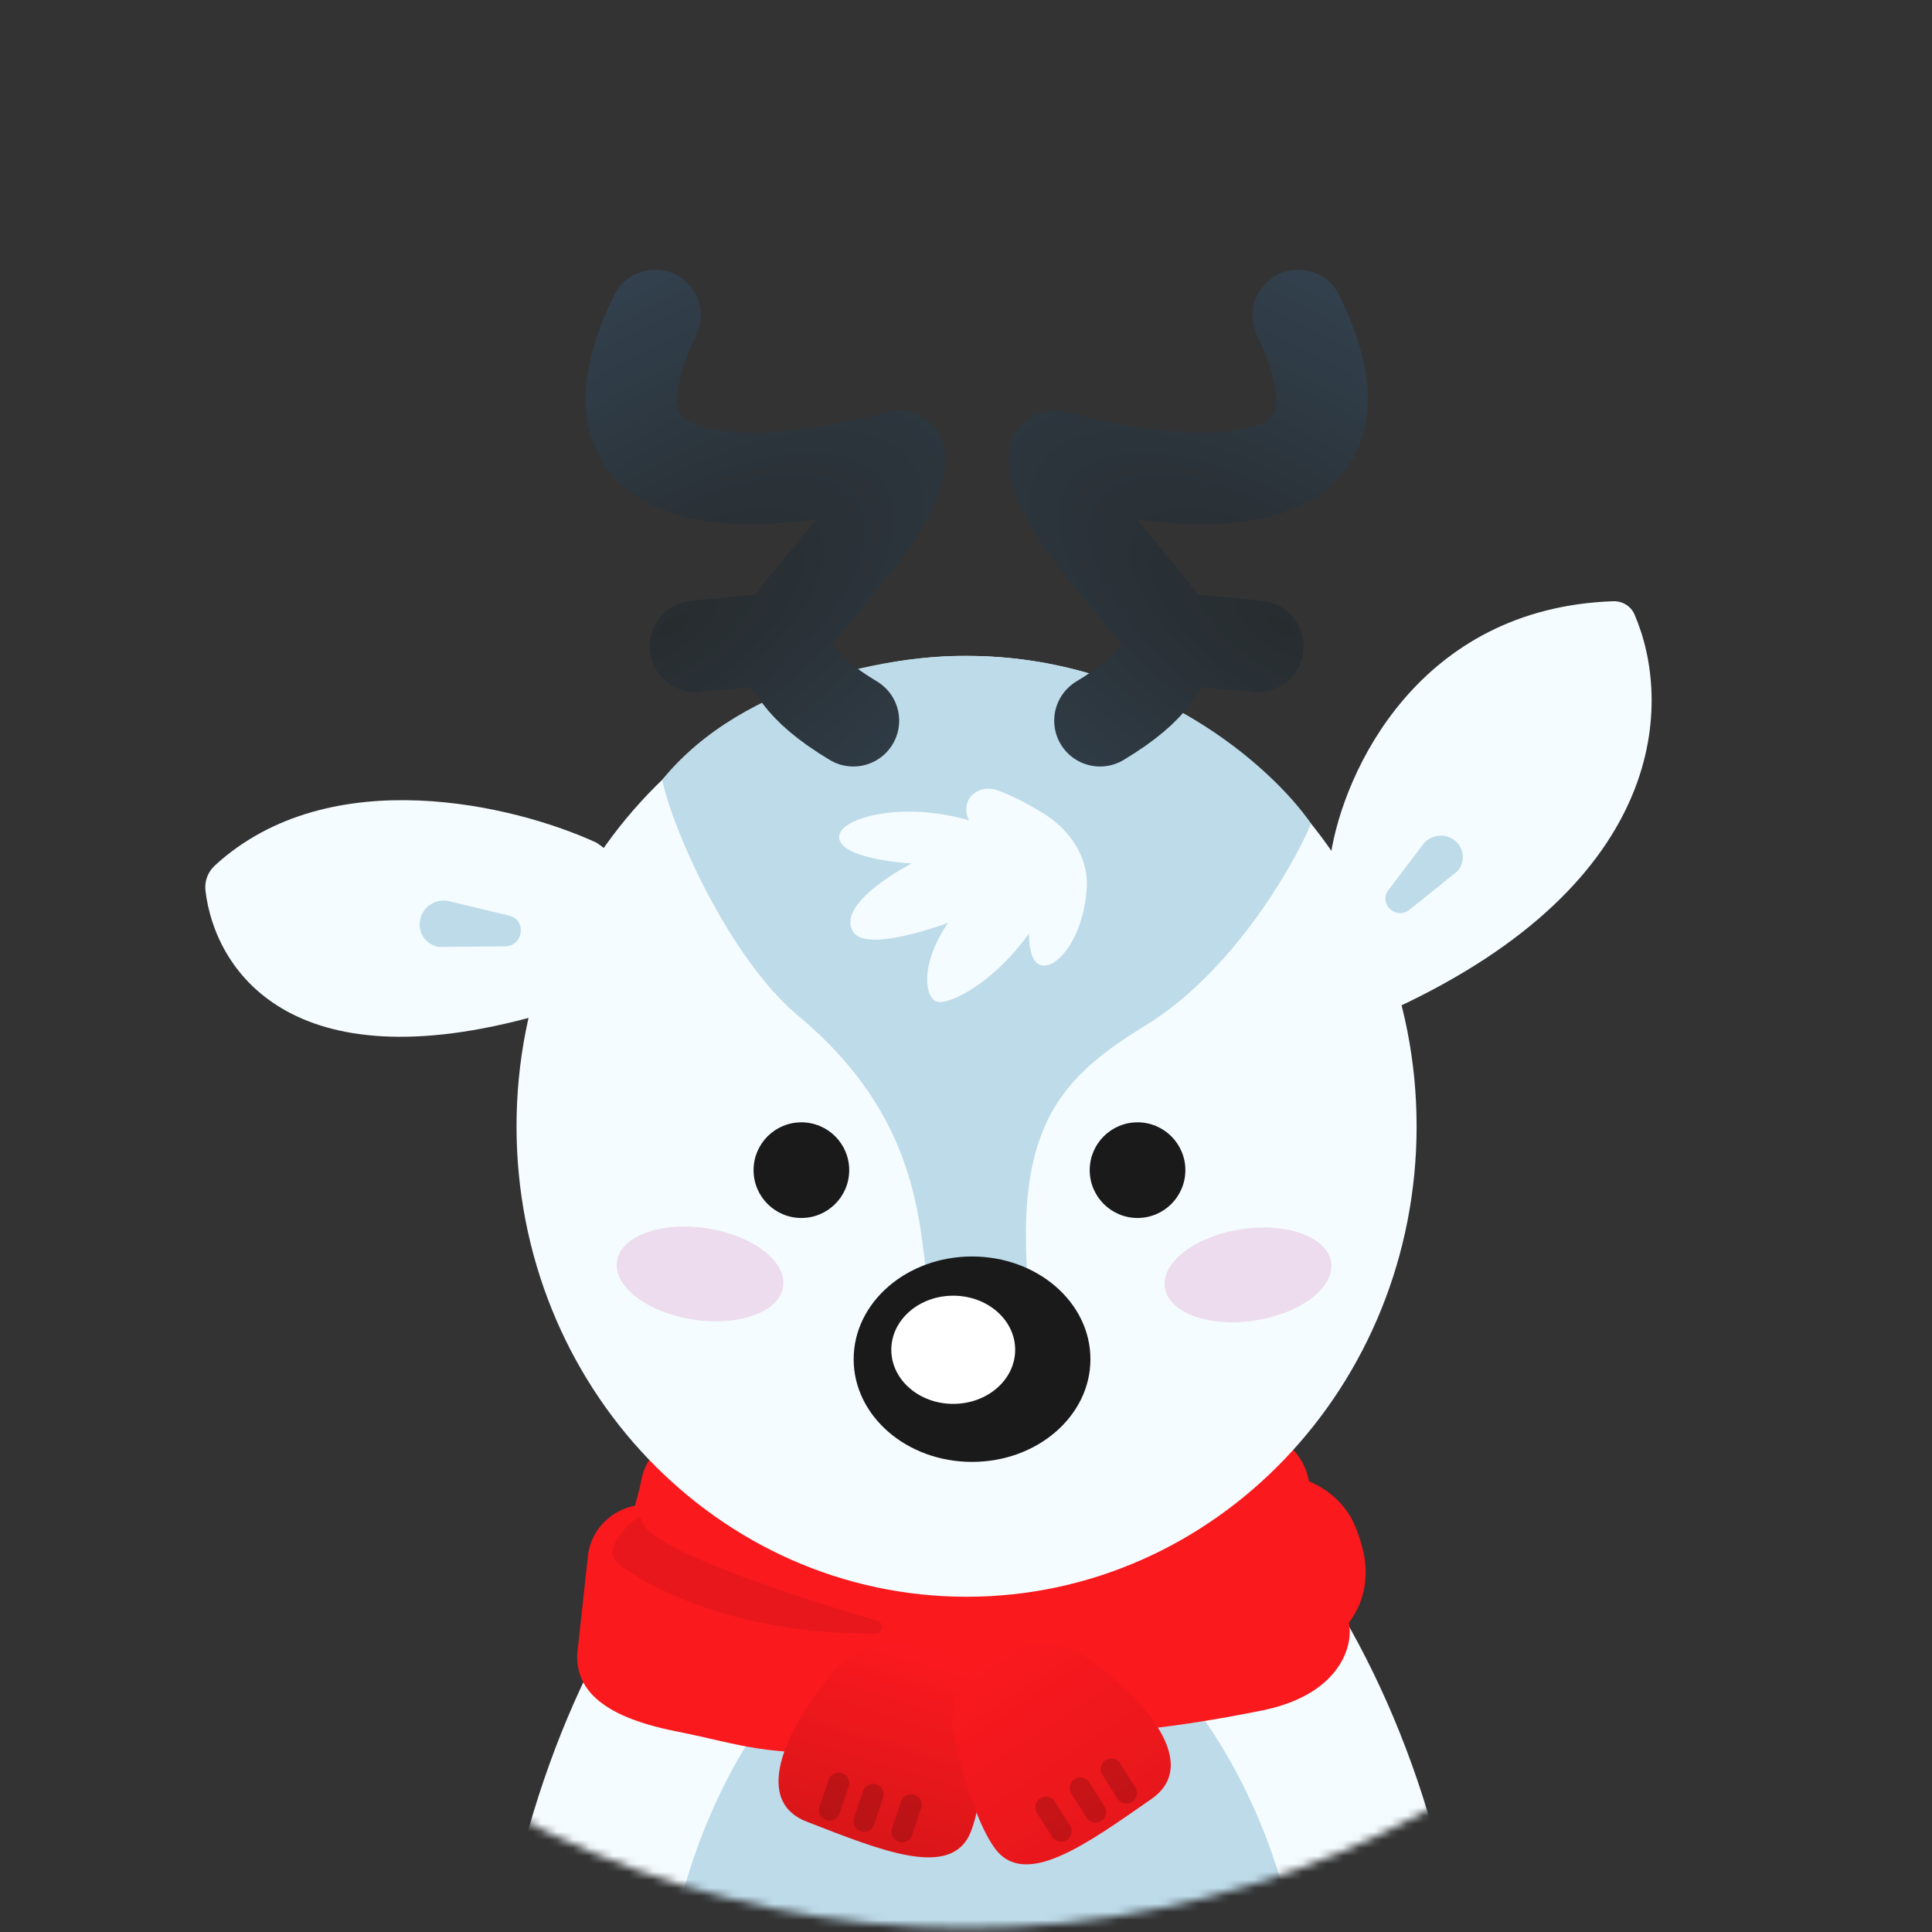 <svg width="241" height="241" viewBox="0 0 241 241" fill="none" xmlns="http://www.w3.org/2000/svg">
<rect x="0" y="0" width="241" height="241" fill="#333333" stroke="none"/>
<mask id="mask0_380_7288" style="mask-type:alpha" maskUnits="userSpaceOnUse" x="0" y="0" width="241" height="241">
<circle cx="120.5" cy="120.5" r="120" fill="#D9D9D9"/>
</mask>
<g mask="url(#mask0_380_7288)">
<path d="M122.32 169.291H122.32H122.319C88.541 169.291 61.158 215.9 61.158 261.965C61.158 308.029 71.724 319.621 122.32 319.621H122.321H122.322C172.92 319.621 183.481 308.029 183.481 261.965C183.481 215.9 156.098 169.291 122.32 169.291Z" fill="#F5FCFF"/>
<path d="M122.698 197.423H122.697H122.696C100.363 197.423 82.258 227.39 82.258 257.008C82.258 286.624 89.242 318.741 122.696 318.741H122.697H122.698C156.153 318.741 163.137 286.624 163.137 257.008C163.137 227.39 145.031 197.423 122.698 197.423Z" fill="#BEDBEA"/>
<path d="M155.85 177C155.85 177 162.224 179.527 163.213 184.473C164.202 189.418 167.948 199.857 168.327 202.824C168.707 205.791 166.729 211.505 157.388 213.374C148.048 215.242 137.84 216.78 121.625 216.78C105.41 216.78 95.202 215.242 85.861 213.374C76.521 211.505 74.543 205.791 74.922 202.824C75.302 199.857 79.048 189.418 80.037 184.473C81.026 179.527 87.4 177 87.4 177H155.85Z" fill="#FA191D"/>
<path d="M84.23 215.946C93.571 217.814 93.715 218.846 109.929 218.846C127.072 214.89 123.152 208.889 119.16 204.78C112.569 197.996 95.646 192.43 82.954 188.083C78.578 186.584 73.833 189.517 73.334 194.116L72.127 205.22C71.248 210.495 74.889 214.078 84.23 215.946Z" fill="#FA191D"/>
<path d="M170.305 195.028C170.177 193.678 169.747 192.202 169.171 190.689C166.978 184.926 159.727 182.204 154.308 185.145C145.108 190.139 134.38 197.258 131.375 202.481C127.074 209.958 129.476 212.517 131.214 212.862C144.678 211.59 153.032 209.512 160.641 207.228C168.25 204.944 170.762 199.864 170.305 195.028Z" fill="#FA191D"/>
<path d="M100.63 227.235C93.263 224.377 99.16 214.385 103.03 209.745C107.067 203.744 113.356 204.408 118.106 206.45C121.144 207.756 122.754 210.944 122.766 214.252C122.785 219.172 122.434 225.301 121.055 228.613C118.617 234.465 109.839 230.808 100.63 227.235Z" fill="url(#paint0_linear_380_7288)"/>
<path opacity="0.2" d="M104.615 222.424L103.48 225.782M108.919 223.821L107.785 227.179M113.655 225.134L112.521 228.491" stroke="#330506" stroke-width="2.637" stroke-linecap="round" stroke-linejoin="round"/>
<path d="M143.622 224.414C150.11 219.902 142.027 211.578 137.174 207.979C131.838 203.096 125.882 205.221 121.746 208.323C119.1 210.308 118.286 213.785 119.052 217.003C120.192 221.79 121.975 227.664 124.095 230.558C127.841 235.672 135.512 230.052 143.622 224.414Z" fill="url(#paint1_linear_380_7288)"/>
<path opacity="0.2" d="M138.616 220.675L140.508 223.671M134.761 223.046L136.654 226.042M130.467 225.436L132.359 228.432" stroke="#330506" stroke-width="2.637" stroke-linecap="round" stroke-linejoin="round"/>
<path opacity="0.6" d="M76.816 194.736C75.428 193.348 77.783 190.591 79.558 189.274C79.724 189.151 80.041 189.496 80.069 189.701C80.507 192.915 97.221 198.601 109.395 202.168C110.339 202.444 110.183 203.75 109.2 203.763C90.55 203.998 78.839 196.759 76.816 194.736Z" fill="#DB1619"/>
<path d="M201.219 75C176.938 75.845 167.628 96.227 166.006 106.563C164.963 114.714 165.087 129.978 173.928 125.83C208.354 109.879 208.564 87.39 203.879 76.627C203.424 75.583 202.358 74.96 201.219 75Z" fill="#F5FCFF"/>
<path d="M26.831 107.934C41.209 94.794 64.355 100.471 74.407 105.118C80.406 109.167 87.356 119.141 67.17 126.634C36.163 135.378 26.765 120.886 25.627 111.069C25.49 109.892 25.956 108.733 26.831 107.934Z" fill="#F5FCFF"/>
<path d="M176.709 140.5C176.709 172.909 151.575 199.181 120.57 199.181C89.566 199.181 64.432 172.909 64.432 140.5C64.432 108.091 89.566 81.819 120.57 81.819C151.575 81.819 176.709 108.091 176.709 140.5Z" fill="#F5FCFF"/>
<path d="M99.623 126.76C90.85 119.441 83.778 103.115 82.606 97.271C92.92 84.596 112.213 81.688 120.57 81.819C143.417 81.819 158.743 95.772 163.55 102.748C160.847 109.044 153.27 121.519 143 127.845C132.692 134.194 126.575 140.044 128.236 160.286L115.743 160.647C114.668 152.364 114.57 139.231 99.623 126.76Z" fill="#BEDBEA"/>
<path fill-rule="evenodd" clip-rule="evenodd" d="M52.4 114.763C52.093 116.35 53.132 117.853 54.72 118.119L62.986 118.051C65.289 118.032 65.746 114.754 63.52 114.219L55.831 112.371C54.242 112.105 52.706 113.176 52.4 114.763Z" fill="#BEDBEA"/>
<path fill-rule="evenodd" clip-rule="evenodd" d="M181.513 104.879C182.668 105.841 182.805 107.535 181.818 108.661L175.827 113.478C174.158 114.821 171.899 112.73 173.187 111.034L177.634 105.177C178.621 104.05 180.357 103.917 181.513 104.879Z" fill="#BEDBEA"/>
<ellipse opacity="0.16" cx="155.675" cy="159.032" rx="10.49" ry="5.754" transform="rotate(-8.774 155.675 159.032)" fill="#B9368A"/>
<ellipse opacity="0.16" cx="10.49" cy="5.754" rx="10.49" ry="5.754" transform="matrix(-0.988 -0.153 -0.153 0.988 98.572 154.835)" fill="#B9368A"/>
<ellipse cx="121.254" cy="169.547" rx="14.768" ry="12.812" fill="#1A1A1A"/>
<ellipse cx="118.908" cy="168.374" rx="7.726" ry="6.748" fill="white"/>
<path d="M135.564 110.708C135.789 106.807 133.324 103.369 129.979 101.35C128.177 100.262 126.158 99.18 124.403 98.575C121.922 97.719 119.69 99.861 120.836 102.222C120.872 102.298 120.895 102.34 120.895 102.34C112.323 99.799 104.046 102.144 104.705 104.708C105.364 107.272 113.716 107.712 113.716 107.712C113.716 107.712 104.051 112.665 106.463 116.283C108.221 118.921 118.257 115.112 118.257 115.112C114.521 120.606 115.401 125.002 117.232 125.002C119.064 125.002 124.118 122.364 128.367 116.43C128.367 116.43 128.148 121.046 130.712 120.386C132.636 119.892 135.249 116.179 135.564 110.708Z" fill="#F5FCFF"/>
<circle cx="99.966" cy="145.966" r="5.966" fill="#1A1A1A"/>
<circle cx="141.898" cy="145.966" r="5.966" fill="#1A1A1A"/>
<path d="M146.217 79.611L156.898 80.634M146.217 79.611C143.188 74.247 131.033 63.009 131.518 56.931C144.672 60.445 174.34 64.974 161.948 39.362M146.217 79.611C145.268 82.605 144.251 85.679 137.218 89.899" stroke="url(#paint2_radial_380_7288)" stroke-width="11.429" stroke-linecap="round" stroke-linejoin="round"/>
<path d="M97.449 79.611L86.768 80.634M97.449 79.611C100.478 74.247 112.633 63.009 112.148 56.931C98.994 60.445 69.326 64.974 81.718 39.362M97.449 79.611C98.398 82.605 99.415 85.679 106.448 89.899" stroke="url(#paint3_radial_380_7288)" stroke-width="11.429" stroke-linecap="round" stroke-linejoin="round"/>
</g>
<defs>
<linearGradient id="paint0_linear_380_7288" x1="106.725" y1="203.966" x2="99.692" y2="227.263" gradientUnits="userSpaceOnUse">
<stop stop-color="#FA191E"/>
<stop offset="1" stop-color="#D91619"/>
</linearGradient>
<linearGradient id="paint1_linear_380_7288" x1="122.414" y1="206.301" x2="148.24" y2="245.727" gradientUnits="userSpaceOnUse">
<stop stop-color="#FA191E"/>
<stop offset="1" stop-color="#D91619"/>
</linearGradient>
<radialGradient id="paint2_radial_380_7288" cx="0" cy="0" r="1" gradientUnits="userSpaceOnUse" gradientTransform="translate(159.635 78.044) rotate(124.056) scale(114.6 250.291)">
<stop stop-color="#272C2F"/>
<stop offset="1" stop-color="#466786"/>
</radialGradient>
<radialGradient id="paint3_radial_380_7288" cx="0" cy="0" r="1" gradientUnits="userSpaceOnUse" gradientTransform="translate(84.031 78.044) rotate(55.944) scale(114.6 250.291)">
<stop stop-color="#272C2F"/>
<stop offset="1" stop-color="#466786"/>
</radialGradient>
</defs>
</svg>
